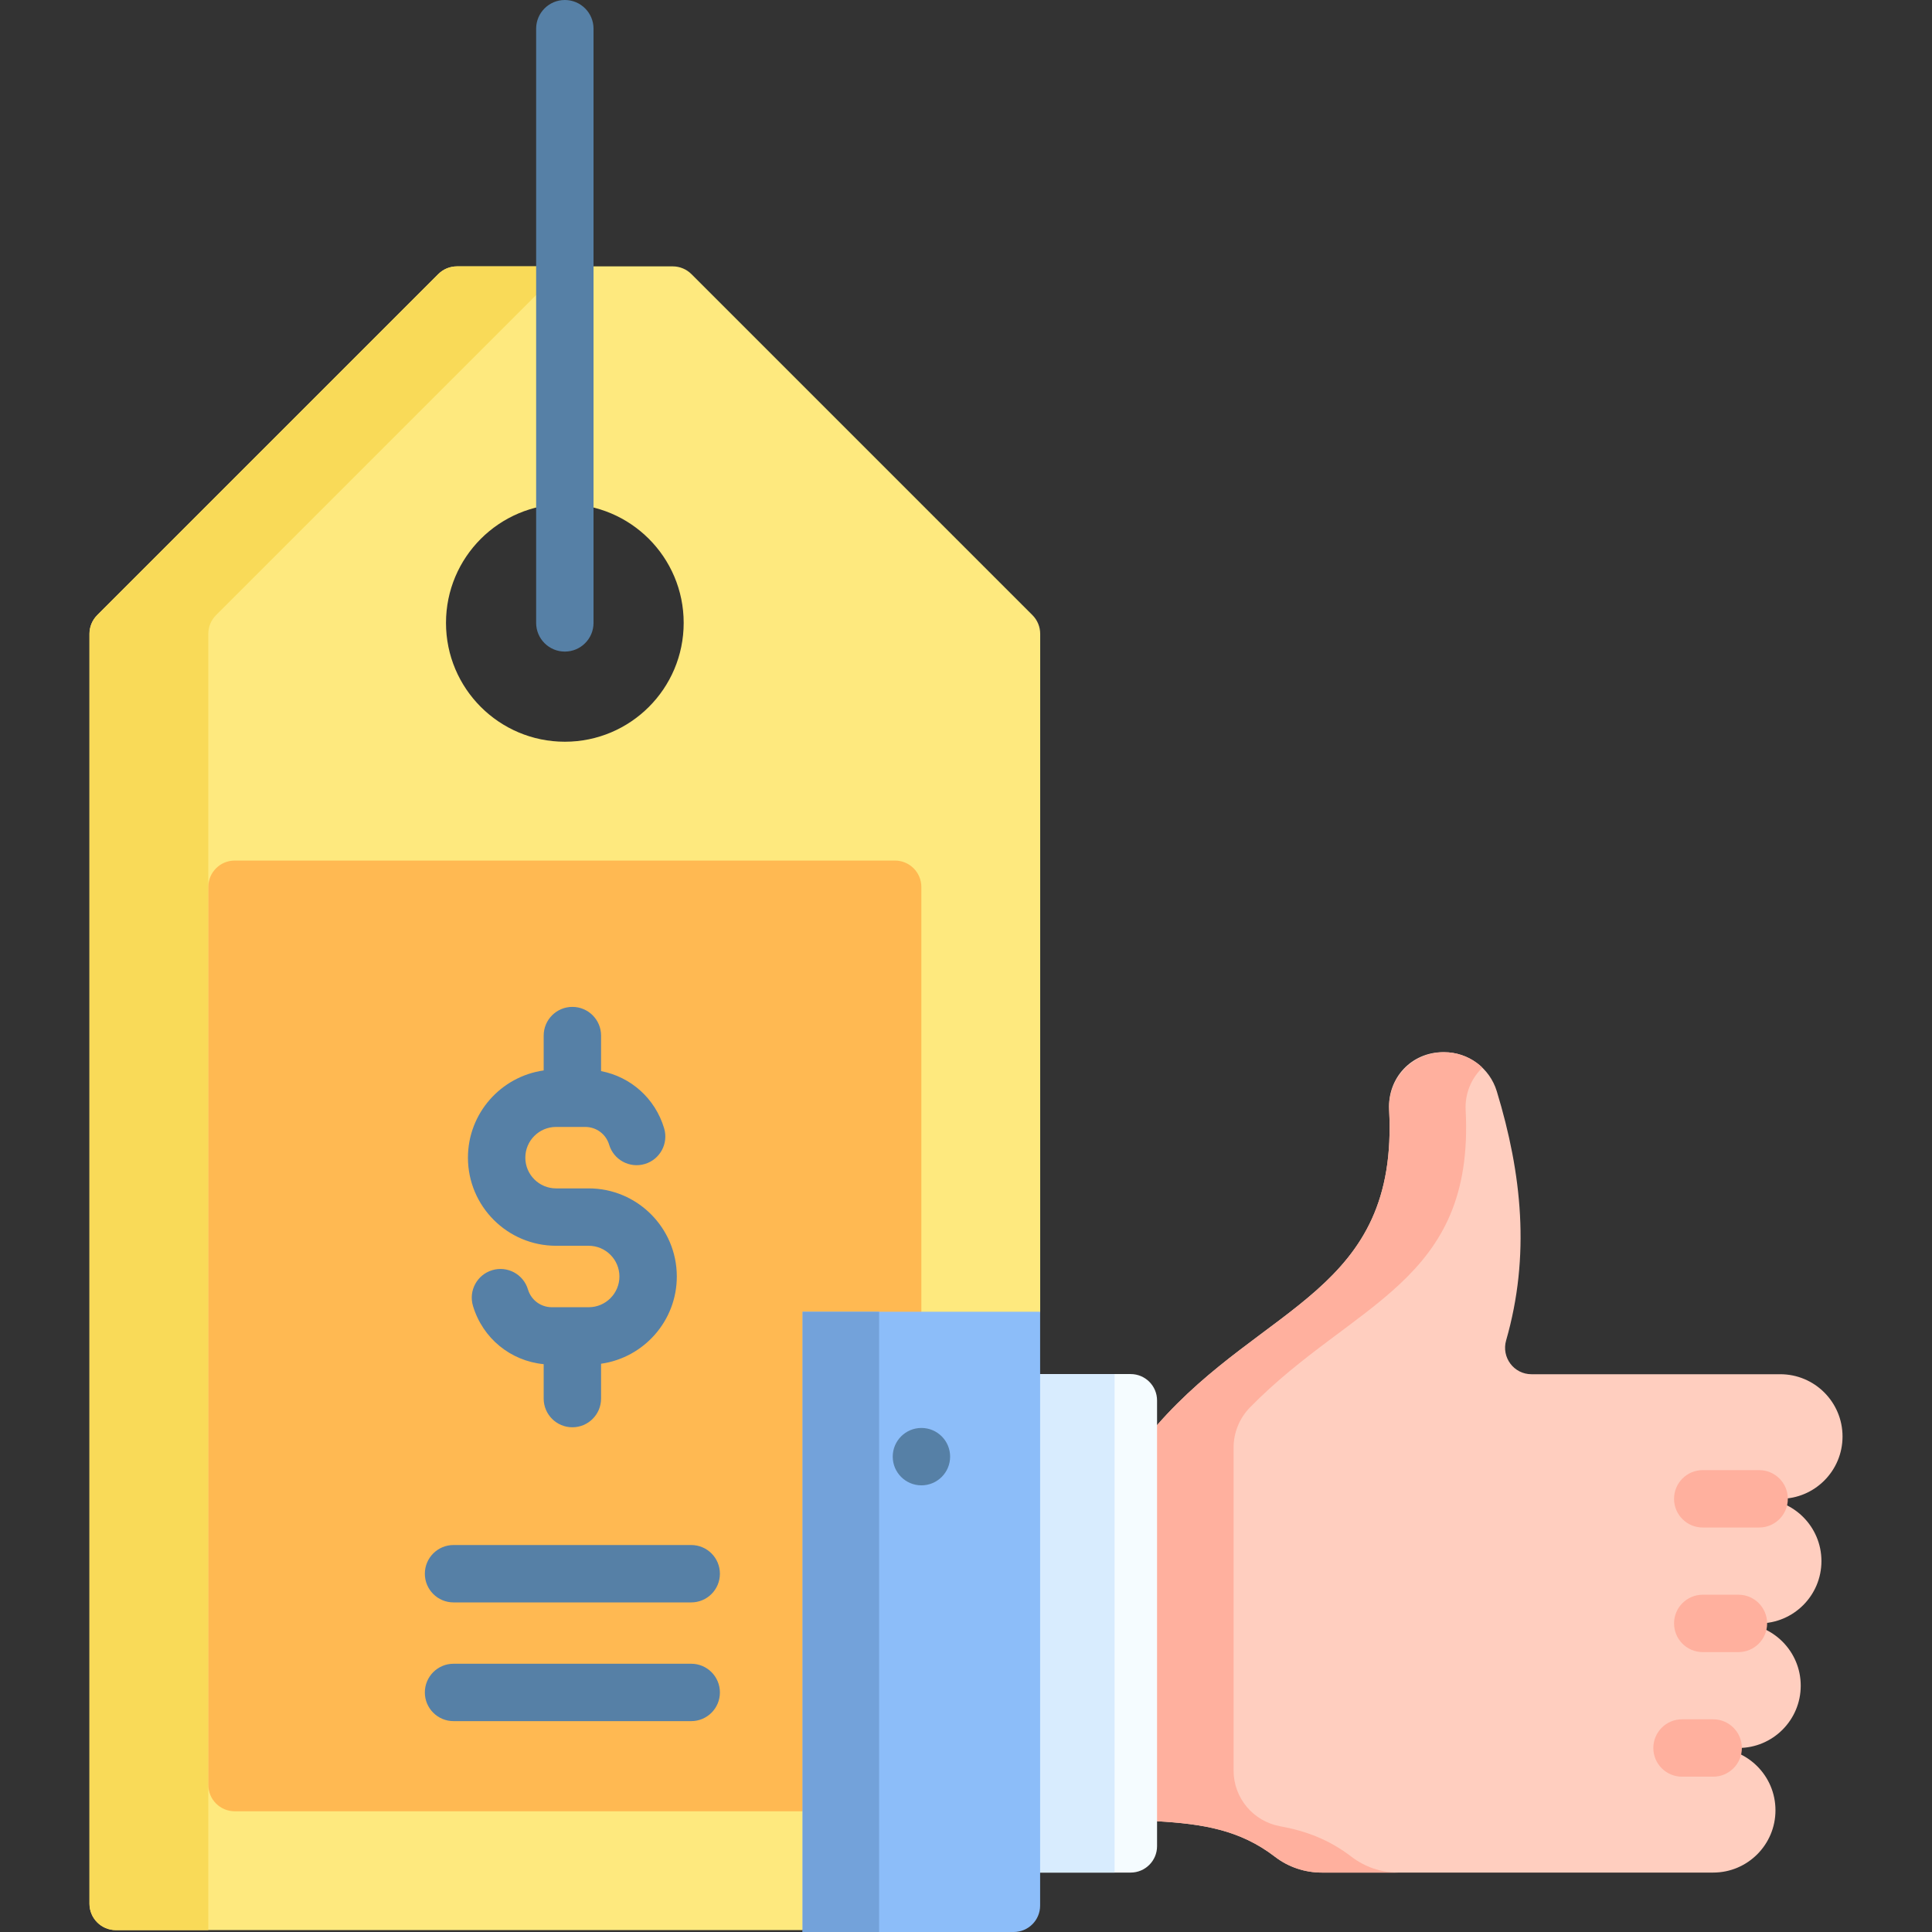 <svg id="Capa_1" enable-background="new 0 0 512 512" height="512" viewBox="0 0 512 512" width="512" xmlns="http://www.w3.org/2000/svg"><rect x="0" y="0" width="512" height="512" fill="#333333" stroke="none"/><g><path d="m178.282 70.591h-57.188c-1.857 0-3.637.737-4.95 2.05l-90.38 90.38c-1.313 1.313-2.05 3.093-2.05 4.95v336.529c0 3.866 3.134 7 7 7h181.981l62.968-163.875v-179.654c0-1.857-.737-3.637-2.05-4.95l-90.38-90.38c-1.314-1.312-3.095-2.05-4.951-2.05zm-28.594 125.974c-17.393 0-31.494-14.1-31.494-31.494s14.1-31.494 31.494-31.494 31.494 14.1 31.494 31.494-14.101 31.494-31.494 31.494z" fill="#fee97e"/><path d="m116.145 72.645-90.383 90.374c-1.313 1.313-2.051 3.093-2.051 4.95v336.534c0 3.866 3.134 7 7 7h24.491v-343.535c0-1.857.738-3.637 2.051-4.95l92.433-92.424h-28.592c-1.856.001-3.637.738-4.949 2.051z" fill="#f9da58"/><path d="m237.168 480.007h-174.961c-3.866 0-7-3.134-7-7v-237.948c0-3.866 3.134-7 7-7h174.961c3.866 0 7 3.134 7 7v237.948c0 3.866-3.134 7-7 7z" fill="#ffb952"/><g><path d="m445.755 463.236h8.254c9.117 0 16.508 7.391 16.508 16.508 0 9.117-7.391 16.508-16.508 16.508h-103.613c-4.475 0-8.877-1.385-12.417-4.121-9.372-7.244-19.285-8.771-31.345-9.487l-10-11.805v-81.242l10-11.93c28.255-32.283 64.067-35.291 61.494-83.612-.446-8.374 5.897-15.216 14.283-15.216h.289c6.425 0 12.09 4.208 13.962 10.354 6.665 21.89 8.91 43.635 2.477 66.021-1.29 4.489 2.04 8.969 6.71 8.969h65.932c9.117 0 16.508 7.391 16.508 16.508 0 9.117-7.391 16.508-16.508 16.508h-20.537 14.947c9.117 0 16.508 7.391 16.508 16.508 0 9.117-7.391 16.508-16.508 16.508h-14.947 9.459c9.117 0 16.508 7.391 16.508 16.508 0 9.117-7.391 16.508-16.508 16.508h-14.948z" fill="#ffcebf"/><path d="m388.414 294.185c2.377 45.75-29.737 50.807-57.146 78.782-2.79 2.847-4.356 6.679-4.356 10.665v85.588c0 7.257 5.2 13.457 12.34 14.756 6.782 1.234 12.936 3.506 18.868 8.058 3.538 2.707 7.858 4.218 12.319 4.218h-20.279c-4.461 0-8.78-1.511-12.319-4.218-9.328-7.158-19.203-8.679-31.207-9.389l-10-11.805v-81.242l10-11.93c28.227-32.252 64.007-35.283 61.502-83.483-.436-8.344 6.215-15.34 14.559-15.34 3.194 0 6.215 1.034 8.669 2.829.527.385 1.024.811 1.49 1.267-2.93 2.809-4.673 6.844-4.44 11.244z" fill="#ffb09e"/><g><path d="m460.703 437.824h-9.459c-4.2 0-7.604-3.404-7.604-7.604s3.404-7.604 7.604-7.604h9.459c4.2 0 7.604 3.404 7.604 7.604s-3.404 7.604-7.604 7.604z" fill="#ffb09e"/></g><g><path d="m466.191 404.806h-14.947c-4.2 0-7.604-3.404-7.604-7.604s3.404-7.604 7.604-7.604h14.947c4.2 0 7.604 3.404 7.604 7.604s-3.404 7.604-7.604 7.604z" fill="#ffb09e"/></g><g><path d="m454.009 470.84h-8.254c-4.2 0-7.604-3.404-7.604-7.604s3.404-7.604 7.604-7.604h8.254c4.2 0 7.604 3.404 7.604 7.604s-3.404 7.604-7.604 7.604z" fill="#ffb09e"/></g><path d="m275.102 496.253h24.531c3.866 0 7-3.134 7-7v-118.113c0-3.866-3.134-7-7-7h-24.531l-10 11.527v109z" fill="#f5fcff"/><path d="m295.381 364.145v132.109h-20.277l-10-11.587v-109l10-11.522z" fill="#d8ecfe"/><path d="m212.694 347.626h62.949v157.374c0 3.866-3.134 7-7 7h-55.949z" fill="#8cbdf9"/><path d="m212.693 347.629h20.278v164.371h-20.278z" fill="#73a2da"/></g><path d="m244.188 393.63c-4.2 0-7.604-3.405-7.604-7.604 0-4.2 3.405-7.604 7.604-7.604 4.2 0 7.604 3.404 7.604 7.604 0 4.199-3.405 7.604-7.604 7.604z" fill="#5680a6"/><g><path d="m149.687 172.676c-4.2 0-7.604-3.404-7.604-7.604v-157.468c0-4.2 3.405-7.604 7.604-7.604s7.604 3.404 7.604 7.604v157.468c0 4.2-3.404 7.604-7.604 7.604z" fill="#5680a6"/></g><path d="m179.361 338.286c0-12.876-10.475-23.351-23.351-23.351h-8.65c-4.49 0-8.143-3.653-8.143-8.142 0-4.49 3.653-8.143 8.143-8.143h7.728c2.947 0 5.496 1.896 6.343 4.719 1.206 4.023 5.445 6.304 9.468 5.099 4.022-1.206 6.306-5.446 5.099-9.468-2.379-7.931-8.839-13.629-16.709-15.144v-9.416c0-4.2-3.405-7.604-7.604-7.604s-7.604 3.404-7.604 7.604v9.236c-11.328 1.6-20.072 11.354-20.072 23.116 0 12.876 10.475 23.35 23.351 23.35h8.65c4.49 0 8.142 3.653 8.142 8.143s-3.653 8.143-8.142 8.143h-9.756c-2.948 0-5.497-1.897-6.344-4.72-1.206-4.023-5.446-6.307-9.469-5.098-4.022 1.207-6.305 5.446-5.098 9.469 2.581 8.603 9.961 14.584 18.737 15.441v9.118c0 4.2 3.405 7.604 7.604 7.604s7.604-3.404 7.604-7.604v-9.236c11.33-1.6 20.073-11.354 20.073-23.116z" fill="#5680a6"/><g><path d="m183.179 456.117h-62.987c-4.2 0-7.604-3.404-7.604-7.604s3.405-7.604 7.604-7.604h62.987c4.2 0 7.604 3.404 7.604 7.604s-3.404 7.604-7.604 7.604z" fill="#5680a6"/></g><g><path d="m183.179 424.655h-62.987c-4.2 0-7.604-3.404-7.604-7.604s3.405-7.604 7.604-7.604h62.987c4.2 0 7.604 3.404 7.604 7.604s-3.404 7.604-7.604 7.604z" fill="#5680a6"/></g></g></svg>